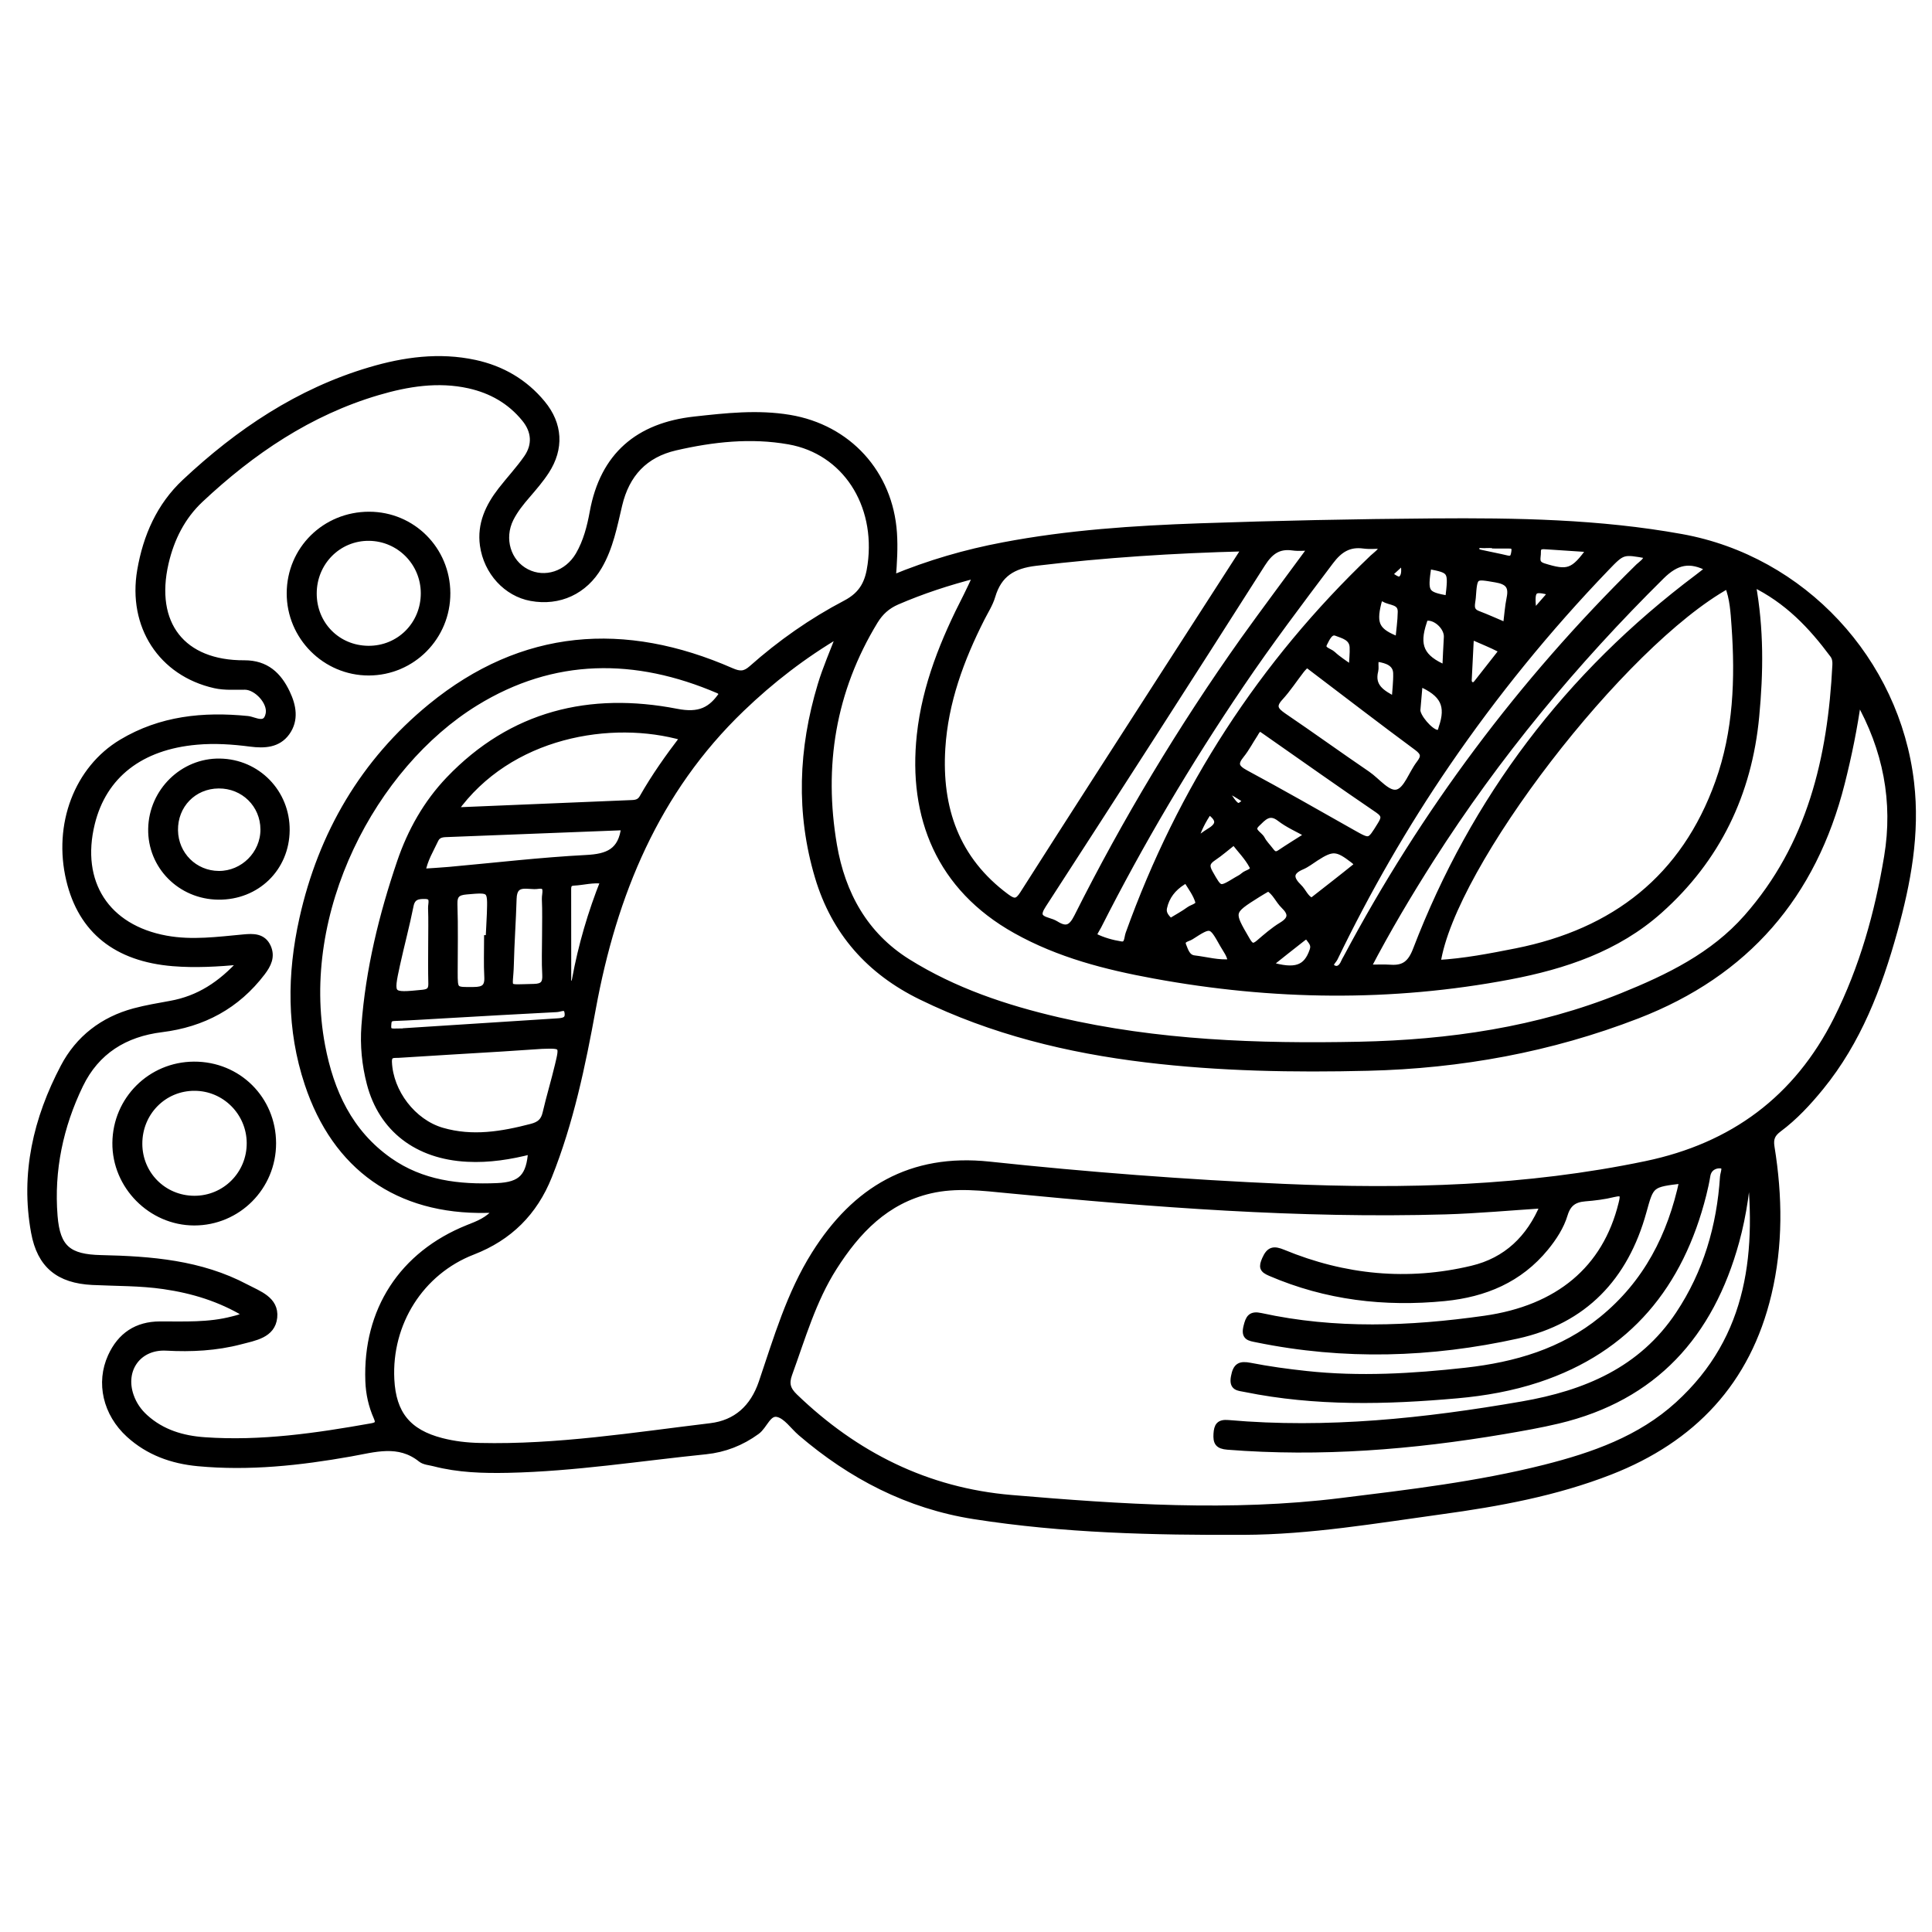 <?xml version="1.0" encoding="utf-8"?>
<!-- Generator: Adobe Illustrator 23.0.0, SVG Export Plug-In . SVG Version: 6.00 Build 0)  -->
<svg version="1.0" xmlns="http://www.w3.org/2000/svg" xmlns:xlink="http://www.w3.org/1999/xlink" x="0px" y="0px"
	 viewBox="0 0 3000 3000" style="enable-background:new 0 0 3000 3000;" xml:space="preserve">
<style type="text/css">
	.st0{stroke:#000000;stroke-width:10;stroke-miterlimit:10;}
</style>
<g id="Layer_1">
</g>
<g id="Layer_2">
	<g>
		<path class="st0" d="M381.6,2040.2c-39.8-24-82.2-36.9-127-43.4c-36.9-5.4-74.1-4.7-111.1-6.5c-52.2-2.6-81-25.8-90.3-76.9
			c-16.6-90.8,3.5-176.2,45.7-256.4c23.2-44.2,61-73.3,109.7-86.4c18.6-5,37.7-8.1,56.6-11.6c43.2-7.8,77.8-29.9,110.5-66.3
			c-38.8,3.5-72.9,5.4-107.1,2.6c-87.4-7.2-142.1-50.4-160.8-129c-20.4-85.5,12.3-172.2,81.4-213.5c60.5-36.2,126.5-42.9,195.3-36
			c10.8,1.1,28.7,13.7,33-8.3c3.6-18.3-18.5-42.2-36.9-42.5c-15.7-0.2-31.4,1.2-47-2.3c-83-18.7-130.3-91.8-115.6-177.8
			c9.1-53,30.1-100.5,69.3-137.2c83.2-78,176.5-140.7,287-173.5c53.1-15.8,107.7-23.3,163-11.4c41.7,9,77.3,29.6,104.6,62.7
			c26.9,32.5,28.9,69.8,6,105.1c-8.5,13.1-18.9,25.1-29.1,37c-9.9,11.4-19.3,23.1-26.1,36.5c-15.7,31.3-4.4,68.3,24.8,83.3
			c28.7,14.8,63.6,3.4,81.1-26.5c12-20.7,17.9-43.6,22.1-66.7c16.1-88.1,70.8-133.8,157.7-143.4c48.9-5.4,97.9-10.9,147.3-2.7
			c91.3,15.1,155.9,85.8,162.1,178.5c1.5,22.7,0.2,45.4-1.8,70.4c56.8-23.5,113.6-39.9,171.9-50.9c100.7-19.2,202.7-25.9,304.8-29.5
			c120.7-4.2,241.5-6.7,362.3-7.6c129.1-1,258.2,1.1,385.9,24.2c188.3,33.9,334.3,191.4,356.3,381.2c9.2,79.4-5,154.9-25.9,230.4
			c-24.2,87.3-56.1,170.9-114.2,242.2c-19.5,23.9-40.4,46.5-65.1,64.9c-10.4,7.8-13.7,15-11.5,28.5c12.3,76.1,13.3,152.3-4.7,227.8
			c-32.3,136.2-117.2,225.7-245.8,275.9c-84.4,32.9-172.8,49.1-262,61.3c-101.9,14-203.5,31.5-306.6,31.9
			c-140.1,0.6-280.2-2.6-419-24.4c-102.4-16.1-190.7-62.1-268.8-129c-11.9-10.2-22.3-26.3-35.8-29.5c-15.3-3.7-20.8,18.5-32.8,27.2
			c-23.9,17.4-50.2,27.6-79,30.6c-102.3,10.4-204,26.6-307,28.8c-38.7,0.8-77.2-0.3-114.9-10.1c-6.9-1.8-15.2-2.2-20.3-6.3
			c-34.8-27.9-72.4-15.5-109.8-8.9c-78.3,13.9-157,22.5-236.7,15c-40.1-3.8-76.6-16.8-106.9-44.4c-35.6-32.5-46.6-80.1-28-120.9
			c14.8-32.5,40.1-49.4,75.9-49.5c37.9-0.1,75.8,1.9,113-7.9C368,2047.1,375,2046.5,381.6,2040.2z M2885.3,1086.2
			c-6.1,43.9-14.9,87-25.7,129.7c-44.1,174.5-147.7,295.2-317.2,360.8c-135,52.2-274.4,77.5-418.3,81c-115.1,2.8-230.2,0.8-344.7-13
			c-121.2-14.6-238.5-43.2-349-97.2c-80.3-39.2-134.5-100.3-160-185.7c-29.7-99.4-25.6-199,4.1-297.7c8-26.7,19.4-52.3,30-80.3
			c-57,33.5-107.1,72.3-153.1,116.5c-132.8,127.5-198.7,288.5-231.2,465.7c-16.2,88.5-34.5,176.5-68.1,260.5
			c-22.4,56-61.3,94.9-118.1,116.9c-80.9,31.3-131.1,111.2-126.7,198.6c2.7,53.6,26.3,82.5,78.3,95.9c19.4,5,39.2,7.3,59.3,7.7
			c120.6,2.8,239.3-16.4,358.4-30.7c39.8-4.8,66.3-28.5,79.8-68.2c23.1-68.1,43.2-137.6,82.1-199.4
			c62.9-100,149.3-151.5,270.8-138.6c152,16.2,304.4,27.9,457.2,34.6c189.1,8.3,377.1,3.4,563.1-35.5
			c134.3-28.1,234-101.5,295.9-224.8c40.1-79.9,63.9-165.1,78.4-252.6C2944.9,1244.8,2928.9,1162.9,2885.3,1086.2z M771.7,1878.4
			c-8.1,0-12.4-0.1-16.7,0c-136.8,2.6-233.9-65.8-277-195.6c-28.1-84.4-27.3-170.2-8.2-256c29.4-132.1,95.1-244.1,199.5-329.5
			c142.3-116.3,300.3-127.9,466.4-55.1c13.1,5.7,20.8,5.6,31.7-4c44.5-39.5,93.3-73.7,145.8-101.2c26.9-14.1,35.4-33.3,39-60.2
			c12.9-94.5-40-176.3-127-191.7c-59.2-10.5-118.4-4-176.5,9.4c-47.5,11-76.1,41.3-87.5,89.5c-7.7,32.5-13.9,65.8-31.1,95.3
			c-22.4,38.6-61.9,56.9-105.4,48.9c-37.9-6.9-68.7-39.9-74.5-81.6c-4.5-32.6,8.5-60.2,27.9-85.2c13.1-16.9,27.9-32.6,40.1-50.2
			c14.1-20.3,12.3-42.1-3.4-61.2c-22.5-27.6-51.9-44.2-86.4-51.9c-48.3-10.7-95.9-2.9-141.7,10.6C480.5,640,390.9,700.6,310.9,775.7
			c-28.1,26.4-45.2,60.3-54,98.2c-22,95,26,156.9,122.6,156.4c33.6-0.1,52.9,18.2,65.9,45.7c9.5,20,13.7,41.7-0.2,61.2
			c-13.7,19.1-34.8,19.9-56.2,17.2c-27.7-3.6-55.5-5.5-83.4-3c-87.4,7.6-144.9,52.3-163.3,127.1c-22.6,92,22.9,162.4,115.6,179.3
			c40.5,7.4,80.5,1.8,120.8-1.9c14.2-1.3,29.5-1.9,37,14.6c6.8,15.1,0.3,27.6-8.7,39.5c-39.4,51.8-92,79.9-156,87.8
			c-57.3,7.1-101.4,34.3-126.8,86.8c-31,64.1-45.5,132.4-39.8,203.6c4,50.4,22.3,64.6,72.6,65.7c77.5,1.7,154.3,7.7,224.7,45
			c19.9,10.5,46.6,19.2,43.8,46.7c-2.8,27.3-30.3,31.2-52.2,37c-37.6,9.9-76.1,11.8-114.9,9.7c-43.4-2.4-70.1,34.2-55.6,75.5
			c4.6,13.1,12.2,24.1,22.5,33.4c26.2,23.7,58.1,33.1,92.2,35.5c87.7,6.2,173.8-6.4,259.8-21.7c9.6-1.7,11.8-5.3,7.8-14.3
			c-7.9-17.8-12.1-36.5-12.8-56.1c-4-109.7,52.3-196.6,154.3-237.6C742.2,1900.8,758.3,1895.2,771.7,1878.4z M2612.8,1832.7
			c-49.7,5.8-49.3,5.9-61.2,48.9c-28.1,101.7-91.8,169.1-195.6,192c-134,29.6-269,33.6-404.3,5.9c-11.8-2.4-19.9-3-15.9-19.4
			c3.3-13.6,6.6-19.7,22-16.3c115.4,25.2,231.3,20.7,347.4,4.3c114.6-16.2,188-77.4,213-179c3-12.2,4.2-19.4-12.7-15.2
			c-14.5,3.6-29.6,5.4-44.5,6.6c-16.6,1.4-26.4,8-31.6,25.1c-5.7,19-16.8,36-29.5,51.6c-40.5,49.5-94.4,71.9-156.6,78.1
			c-93.4,9.2-183.8-1.4-270.7-38.8c-12.2-5.2-13.2-9.1-8-21.1c6.6-15,13.4-16,27.7-10.1c95.1,39.3,193.5,49,293.7,25
			c52.8-12.6,89.2-46.9,110.8-99.1c-52.7,3.4-102.4,8-152.3,9.5c-226.9,6.5-452.7-10.9-678.3-32.8c-40.5-3.9-81.2-9.1-121.7,0.3
			c-69,16-113.6,62.9-149.8,119.8c-32.6,51.2-49,109.2-69.5,165.5c-5.4,15-2.6,24.4,8.7,35.3c94.3,90.9,205.3,146.5,336.5,157.6
			c170.3,14.4,340.7,25.9,511.4,4.8c106.3-13.1,212.8-25.6,316.8-51.8c75.2-19,148.3-44.6,207.1-98.1
			c115.5-105.1,127.5-240.4,110.1-383.7c-2.6,43.9-8.4,87.5-20.1,130.2c-39.7,144.6-127,242.3-276.3,277.8
			c-27.7,6.6-55.9,11.5-84,16.3c-142.1,24.1-285,35.6-429.2,24.2c-14.8-1.2-17.7-6.5-16.9-19.6c0.8-12.2,3.8-17.7,17.9-16.5
			c153.6,13.5,305.3-2.7,456.5-28.9c98.4-17.1,185.4-53.4,243.1-140.2c43-64.6,64-136.6,69-213.5c0.4-6.2,6.2-17-3.4-18.1
			c-9-1-19.6,3.7-21.6,16.4c-1.6,9.9-3.8,19.6-6.2,29.3c-35.4,140.2-116.1,240.1-256.1,286.5c-40.8,13.5-83,21-125.9,24.8
			c-110,9.8-219.8,12.4-328.8-9.7c-10.9-2.2-20.7-1.6-17.4-18.9c3.1-16.5,9-19.7,24.9-16.6c28.7,5.6,57.8,9.6,86.8,12.7
			c82.9,9,165.8,4.1,248.2-5.1c76.9-8.6,149.9-29.6,211.4-79.8C2556.7,1992.8,2594.5,1919,2612.8,1832.7z M2721.1,905.7
			c13.1,71.5,12,139,5.6,206.8c-11.3,119.8-60.2,221.3-150,301.3c-66,58.8-147.4,86-232.6,102.2c-184,34.9-368.1,32.3-552-1.5
			c-74.6-13.7-147.7-32.3-214.8-69.9c-118.4-66.2-162.4-176.1-148.7-303.1c8.3-77.2,37.3-147.7,72.4-216c4.9-9.6,9.3-19.5,15.6-33
			c-45.5,11.7-85.2,24.9-123.9,41.6c-15.1,6.6-25.8,16.2-34.4,30.3c-65.8,108.1-84.7,225.1-63.6,348.4
			c12.9,75.1,47.8,139.2,114.6,181c72.2,45.1,151.9,71.8,234.3,90.9c153.6,35.6,309.9,41.1,466.6,37.9
			c140.1-2.9,277.5-22.7,408.5-75.6c72-29.1,141.5-62.8,193.9-122.3c98.6-111.9,130.5-247.8,137.7-392.1c0.3-5.8-0.4-11.4-4.1-16.2
			C2813.1,971.9,2775.8,932.1,2721.1,905.7z M1933.7,851.1c-112.1,2.8-218.8,9.8-325.3,22.5c-35.7,4.2-57.6,17.6-67.8,51.9
			c-3.6,12.2-10.8,23.3-16.6,34.7c-32.2,63.6-56.6,129.8-61.1,201.5c-5.8,93.5,21.6,173.2,99.7,231c12,8.9,17.6,8.7,26-4.6
			c73.2-115,147.1-229.5,220.8-344.1C1849.9,981.2,1890.4,918.3,1933.7,851.1z M2683,908.8c-164,90.8-429,435.3-451.1,586.9
			c41.7-2.3,82.1-10.2,122.6-18.2c152.5-30.4,260.8-114.3,313.9-262.7c28.2-78.6,31.2-160.7,25.3-243.2
			C2692.2,950.6,2691.1,929.1,2683,908.8z M1122.2,1076.8c-2.1-1.6-3.9-3.8-6.3-4.9c-129-55.4-256.6-55.3-377.6,19.2
			c-159.2,98.1-278,324.2-238.4,533c13.6,71.4,42.5,134.6,104.4,178.2c50.6,35.6,108.1,42.3,167.7,39.8c37.6-1.6,50.5-15,53.1-55
			c-32.7,8.4-65.8,13.7-99.5,11.9c-77.8-3.9-132.8-46.3-151.1-116.7c-7.6-29.2-10.5-59-8.3-89.2c6.5-87.4,27.2-171.9,55.3-254.5
			c16.2-47.6,40.8-91.5,75.9-128.2c97.6-101.9,218.6-131,353.1-104.9C1086,1112.5,1104.8,1103.3,1122.2,1076.8z M841.3,1623.7
			c-20.6,1.4-41.3,2.8-61.9,4.1c-53.4,3.3-106.9,6.3-160.3,9.8c-7,0.5-16-1.9-15.5,11.5c1.9,47,37.5,93.7,82.7,106.9
			c47,13.7,93,6,139-6c12.7-3.3,19.3-8.9,22.2-21.6c5.8-25,13.3-49.6,19.2-74.5C874.2,1622.7,873.9,1622.6,841.3,1623.7z
			 M705.4,1258.8c94.3-3.9,185.4-7.7,276.4-11.5c6.8-0.3,12.1-1.9,15.9-8.5c18.6-32.8,40.4-63.5,63.6-93.8
			C950.1,1113,790.6,1139.1,705.4,1258.8z M2036.6,850c-12.1,0-20.7,1-29.1-0.2c-22.6-3.2-35.6,6.7-47.8,25.9
			c-112.6,177-226.1,353.4-340.1,529.4c-9.8,15.1-6.8,20.6,8.1,25.1c4.1,1.2,8.2,2.7,11.8,4.9c15.9,9.9,24.3,6.6,33.3-11.4
			c75.1-149.6,161.1-292.8,257.9-429.3C1964.6,947,1999.7,900.3,2036.6,850z M2123.4,1502.9c14.4,0,25.1-0.6,35.7,0.1
			c21.3,1.5,31.7-7,39.8-28.1c90-234.6,236.1-427.1,437.1-578.1c5.8-4.3,11.4-8.9,17.8-14c-30.2-16.3-51-10.9-74,11.8
			c-135.1,133.6-255.6,278.9-357.8,439.1C2187.6,1387.8,2154.8,1442.7,2123.4,1502.9z M2147.7,847c-10.7,0-20.6,1.1-30.2-0.2
			c-23.1-3.1-37.8,6.5-51.7,25c-47.7,63.3-95.4,126.5-139.8,192.2c-81.3,120.1-155.2,244.6-220.7,374.1c-2.7,5.3-9.6,14.2-5.3,16.3
			c12.6,6.2,26.7,10.2,40.6,12.4c10.9,1.7,9.7-10.3,12.1-16.8c80.6-224.4,206.5-419.2,379.1-583.8
			C2137.2,861.1,2144.5,857.2,2147.7,847z M2558.3,862.4c-38.6-7.1-38.7-7.1-64.3,19.5c-90.8,94.5-173.2,195.8-247.2,303.9
			c-65.8,96.2-123.8,197-174.5,302c-2.1,4.4-11.1,10.9-2.1,15.7c7.3,3.9,13.5-1.1,16.7-8.8c1.1-2.6,2.6-5.1,4-7.6
			c120-225.7,271.3-428,453.6-607.1C2549.5,875.3,2556.3,871.8,2558.3,862.4z M2029.1,1031.2c-3.2,3.4-6.3,6.2-8.8,9.5
			c-10.9,14.1-20.7,29.2-32.7,42.3c-12.5,13.5-7.4,20.3,5.5,29.1c43.6,29.6,86.4,60.5,130,90.2c15.7,10.7,32.1,33,47.2,28.4
			c14.4-4.3,22-29.5,33.7-44.7c8.2-10.6,8.1-16.8-3.5-25.4c-53.9-39.8-107-80.7-160.4-121.2
			C2036.7,1036.7,2033.2,1034.2,2029.1,1031.2z M969.6,1284.1c-92.7,3.6-185.3,7.2-277.9,10.8c-6.8,0.3-12.6,2-15.8,8.8
			c-7.4,15.9-17,30.9-20.3,50.3c14.9-1,28.3-1.7,41.8-2.9c71-6.4,142-14.8,213.1-18.5C943.4,1330.9,965.3,1322.8,969.6,1284.1z
			 M1957.6,1130.8c-5.6,1.2-7.1,5.6-9.3,9.1c-7.1,10.7-13,22.3-21,32.2c-10.9,13.3-8.9,20,6.6,28.4c55.8,30,110.9,61.5,166.1,92.7
			c27.3,15.4,26.7,15.4,43.6-12c6.2-10,8-15.5-3.8-23.6c-57.8-39.3-114.8-79.7-172-119.7C1964.1,1135.3,1960.6,1132.9,1957.6,1130.8
			z M846.7,1453.6c0-19.2,0.6-38.5-0.3-57.6c-0.4-8.2,6.3-23.5-11.4-20.7c-14.2,2.3-37-9.1-37.8,20.2c-1,34.1-3.5,68.2-4.3,102.4
			c-1,40.7-11,35.8,36.4,34.9c13.8-0.3,18.5-5.5,17.7-19.3C845.8,1493.5,846.7,1473.5,846.7,1453.6z M756.7,1457.1
			c0.8,0,1.6,0,2.4,0c0.6-12.8,1.4-25.6,1.9-38.4c1.3-38.6,1.3-38.1-36.7-34.8c-14,1.2-19.5,5.5-19,20.5
			c1.2,34.9,0.4,69.8,0.4,104.8c0,29.5,0,28.7,30.1,28.4c15.3-0.1,22.1-4.5,21.2-20.8C755.9,1497.1,756.7,1477.1,756.7,1457.1z
			 M669.9,1465.7c0-18.5,0.5-37.1-0.2-55.6c-0.3-7.2,5.1-18.9-9.4-19.2c-11-0.2-20.3,1-23.1,15.4c-6.1,30.7-14.3,60.9-21,91.5
			c-10.7,49.3-10.5,49.1,40.1,44.1c9.9-1,13.9-4.3,13.8-14.2C669.6,1507,669.8,1486.3,669.9,1465.7z M630.3,1602c0-0.2,0-0.4,0-0.6
			c78.4-5,156.7-10.1,235.1-15.1c9-0.6,18-1.5,16.2-14c-1.7-12-11.2-6-17-5.7c-58.5,2.9-116.9,6.4-175.3,9.7
			c-25.6,1.4-51.3,3.2-77,4.1c-9.6,0.3-9.4,5.7-9.8,12.6c-0.5,8.5,4.3,9.2,10.6,9.1C618.9,1601.9,624.6,1602,630.3,1602z
			 M937.7,1367.4c-17.3-2.5-31.9,2.1-46.7,2.8c-8,0.4-9.1,4.7-9.1,11.1c0.1,45.6,0,91.3,0.1,136.9c0,3.8-1.6,9.5,4.7,9.9
			c4.1,0.3,5.8-3.9,6.5-7.3C902.8,1468.5,917.7,1417.5,937.7,1367.4z M1969.4,1378.8c-5.6,3.3-11.2,6.4-16.5,9.8
			c-43,27.1-42.7,26.9-16.8,71.3c5.6,9.6,9.7,12.2,18.8,4.4c11.3-9.7,22.7-19.7,35.4-27.4c15.9-9.6,15.7-18.9,3.3-30.8
			C1985,1397.7,1980.7,1385.5,1969.4,1378.8z M2036.1,1398.9c1.8-0.9,3.2-1.4,4.2-2.2c21.3-16.7,42.7-33.2,63.7-50.2
			c5.4-4.3,2.4-7.3-2.6-11.2c-25.1-19.3-32.4-20-58.2-3.3c-7.2,4.6-14,10.1-21.8,13.4c-20,8.5-17.9,19.3-4.7,32.2
			C2023.6,1384.2,2026.7,1394.6,2036.1,1398.9z M2338.8,971.9c2-15.8,2.9-29.9,5.7-43.5c3.8-18.6-3.3-25.9-21.8-29
			c-33.5-5.7-33.5-6.8-36.1,28.8c-0.7,9.2-5.5,20,8.1,25.2C2309.1,958.9,2323.2,965.3,2338.8,971.9z M1916.2,1306.7
			c-11.9,9.3-21.5,17.8-32.1,24.9c-10.1,6.7-12.1,12.6-5.6,24c15.5,27.2,14.7,27.6,41.8,11.1c3.7-2.2,7.7-4,10.8-6.9
			c5.1-4.8,18.7-5.6,13.5-15.4C1937.5,1331,1926.3,1319.7,1916.2,1306.7z M2031.8,1296.2c-16.6-9.3-31.8-15.8-44.4-25.6
			c-16.8-13-26.2-0.7-35.8,8.4c-11.7,11.1,3.8,16.4,7.6,23.8c3.5,6.8,9.4,12.4,14,18.6c3.9,5.2,7.8,7.5,14.2,3.2
			C2001.4,1315.2,2015.7,1306.4,2031.8,1296.2z M1911.6,1494.3c-0.9-11.4-7.8-19.2-12.5-27.7c-18.2-32.5-18.5-32.6-50-12.3
			c-5.1,3.3-16.1,3.8-12,14.1c3.3,8.3,6.3,18.8,17.2,20.1C1873.2,1490.7,1891.8,1496.3,1911.6,1494.3z M2244.6,1037.9
			c0.8-17.5,1.5-33,2.4-48.5c0.8-14.6-15.3-30.8-29.9-30.6c-5.1,0.1-5.3,3.2-6.4,6.5C2198.1,1002.7,2206.4,1021.8,2244.6,1037.9z
			 M2204.2,1060.6c-1.3,14.8-2.5,28.2-3.6,41.6c-0.8,10.6,20.1,34.8,30.5,36c6.5,0.7,6.5-4.2,7.7-7.9
			C2250.8,1095.7,2241.8,1076.7,2204.2,1060.6z M2469.2,852.5c-24-1.6-45.3-3.1-66.5-4.4c-7-0.4-15.4-1.9-15,9.4
			c0.3,8.3-4.9,17.7,9.2,22.1C2434.5,891.3,2443.4,888.9,2469.2,852.5z M2290.4,990.3c-6.3-1.2-6.9,2.7-7.1,6.1
			c-1.1,19.8-2.1,39.6-3,59.4c-0.2,3.9,1.5,7.2,5.2,8.3c3.9,1.2,6.5-1.6,8.7-4.5c10.9-13.9,21.9-27.8,32.8-41.8
			c2.5-3.2,6.7-7.7,1.1-10.5C2315.5,1000.8,2302.3,995.6,2290.4,990.3z M1817.4,1431c10.4-6.4,20.4-11.7,29.4-18.3
			c5.3-3.8,16.4-5.3,14-13.2c-3.4-11.2-10.8-21.2-17.1-31.3c-1.5-2.5-5-0.4-7.4,1.2c-15,9.5-25.3,22.5-29.1,39.9
			C1805.1,1418.5,1810.7,1424.8,1817.4,1431z M1970.3,1498.1c41.2,12.5,58.6,6,68.2-22.3c3-8.7-1.4-13.2-5.5-18.8
			c-3.7-5-7.1-3-10.5-0.2C2005.4,1470.1,1988.5,1483.6,1970.3,1498.1z M2171.6,993.9c1.4-14.8,3.6-29.4,3.8-43.9
			c0.2-16.8-16.6-14.4-26-20.3c-5.8-3.7-8.1,0.9-9.5,6.7C2131.7,969.8,2137.6,981,2171.6,993.9z M2165.9,1086.9
			c1-15.2,2.8-28.5,2.4-41.7c-0.5-16.2-16-20.3-26.7-22.2c-9.4-1.7-4.7,11.7-6.4,18.3C2128.9,1066.1,2145.2,1076.2,2165.9,1086.9z
			 M2217.8,878.4c-6.4,42.9-5.2,44.9,31.3,51.7C2254.4,885.5,2254.4,885.5,2217.8,878.4z M2099.2,1038.5c0.7-13.8,2-23.8,1.5-33.7
			c-0.8-15.3-15.4-18.4-25.4-22.3c-10.2-4-15.4,9.1-19.1,16.1c-5.9,10.9,7.9,12.4,13.2,17.5
			C2077.5,1023.8,2087.3,1029.7,2099.2,1038.5z M2321.7,846.7c0-0.2,0-0.4,0-0.6c-5.7,0-11.4-0.3-17.1,0.1
			c-4.5,0.3-11.2-2.4-12.4,4.6c-1.2,6.8,5.2,7.4,10,8.5c12.5,2.8,25.1,5.1,37.5,8.1c9.2,2.3,10.9-2.9,12-10
			c1.2-7.2-0.8-10.9-8.6-10.6C2336,846.9,2328.8,846.7,2321.7,846.7z M1877.4,1259.7c-9.7,14-17.5,29.3-22.4,46.3
			c8.7-4.3,15.5-10.4,23.2-15C1893.9,1281.7,1895.3,1272.1,1877.4,1259.7z M2409.7,920c-30.4-8.6-33.1-5.4-28.5,32.7
			C2391,941.4,2399.5,931.6,2409.7,920z M1935.8,1243c-11.3-6.5-21.4-14.7-36-18.7C1921.1,1256.9,1921.1,1256.9,1935.8,1243z
			 M2156.4,892.2c7.9,4.2,15,11.4,20.1,6.4c5.9-5.7,4.4-15.7,3-27.7C2170.7,879.1,2164.6,884.7,2156.4,892.2z"/>
		<path class="st0" d="M423.7,1775.2c0.1,67.9-54.6,122.8-122.2,122.7c-66.9-0.1-122.7-56.5-122-123.4
			c0.7-67.1,54.6-120.7,121.6-121C369.6,1653.1,423.6,1706.8,423.7,1775.2z M216,1776.1c0.1,47.6,37.9,85.5,85.6,85.7
			c48.2,0.2,86.9-38.8,86.5-87.2c-0.4-47.3-38.8-85.7-85.9-85.8C254.1,1688.6,215.9,1727.3,216,1776.1z"/>
		<path class="st0" d="M573.3,799.6c67,0.1,120.6,53.8,121,121.2c0.4,67.9-54.1,123-121.7,123.1c-67.4,0.1-122.6-55.2-122.4-122.8
			C450.4,853.2,504.8,799.5,573.3,799.6z M658.4,921.1c-0.1-47.4-38.1-85.8-85.3-86.3c-48-0.5-86.4,38.3-86.3,87
			c0.1,48.1,37,85.5,84.9,86C620.1,1008.3,658.5,969.9,658.4,921.1z"/>
		<path class="st0" d="M339.1,1392c-58.8-0.6-105.1-47.4-104-105.1c1.1-58,49.1-105,106.3-104c58.3,0.9,103.9,47.9,103.4,106.3
			C444.3,1348.1,398.5,1392.6,339.1,1392z M339.5,1219.3c-39.1,0.3-68.7,30.8-68.1,70.1c0.6,38,30.6,67.8,68.4,68
			c38,0.2,69.7-31.4,69.6-69.4C409.3,1249.3,378.5,1219,339.5,1219.3z"/>
	</g>
</g>
</svg>
